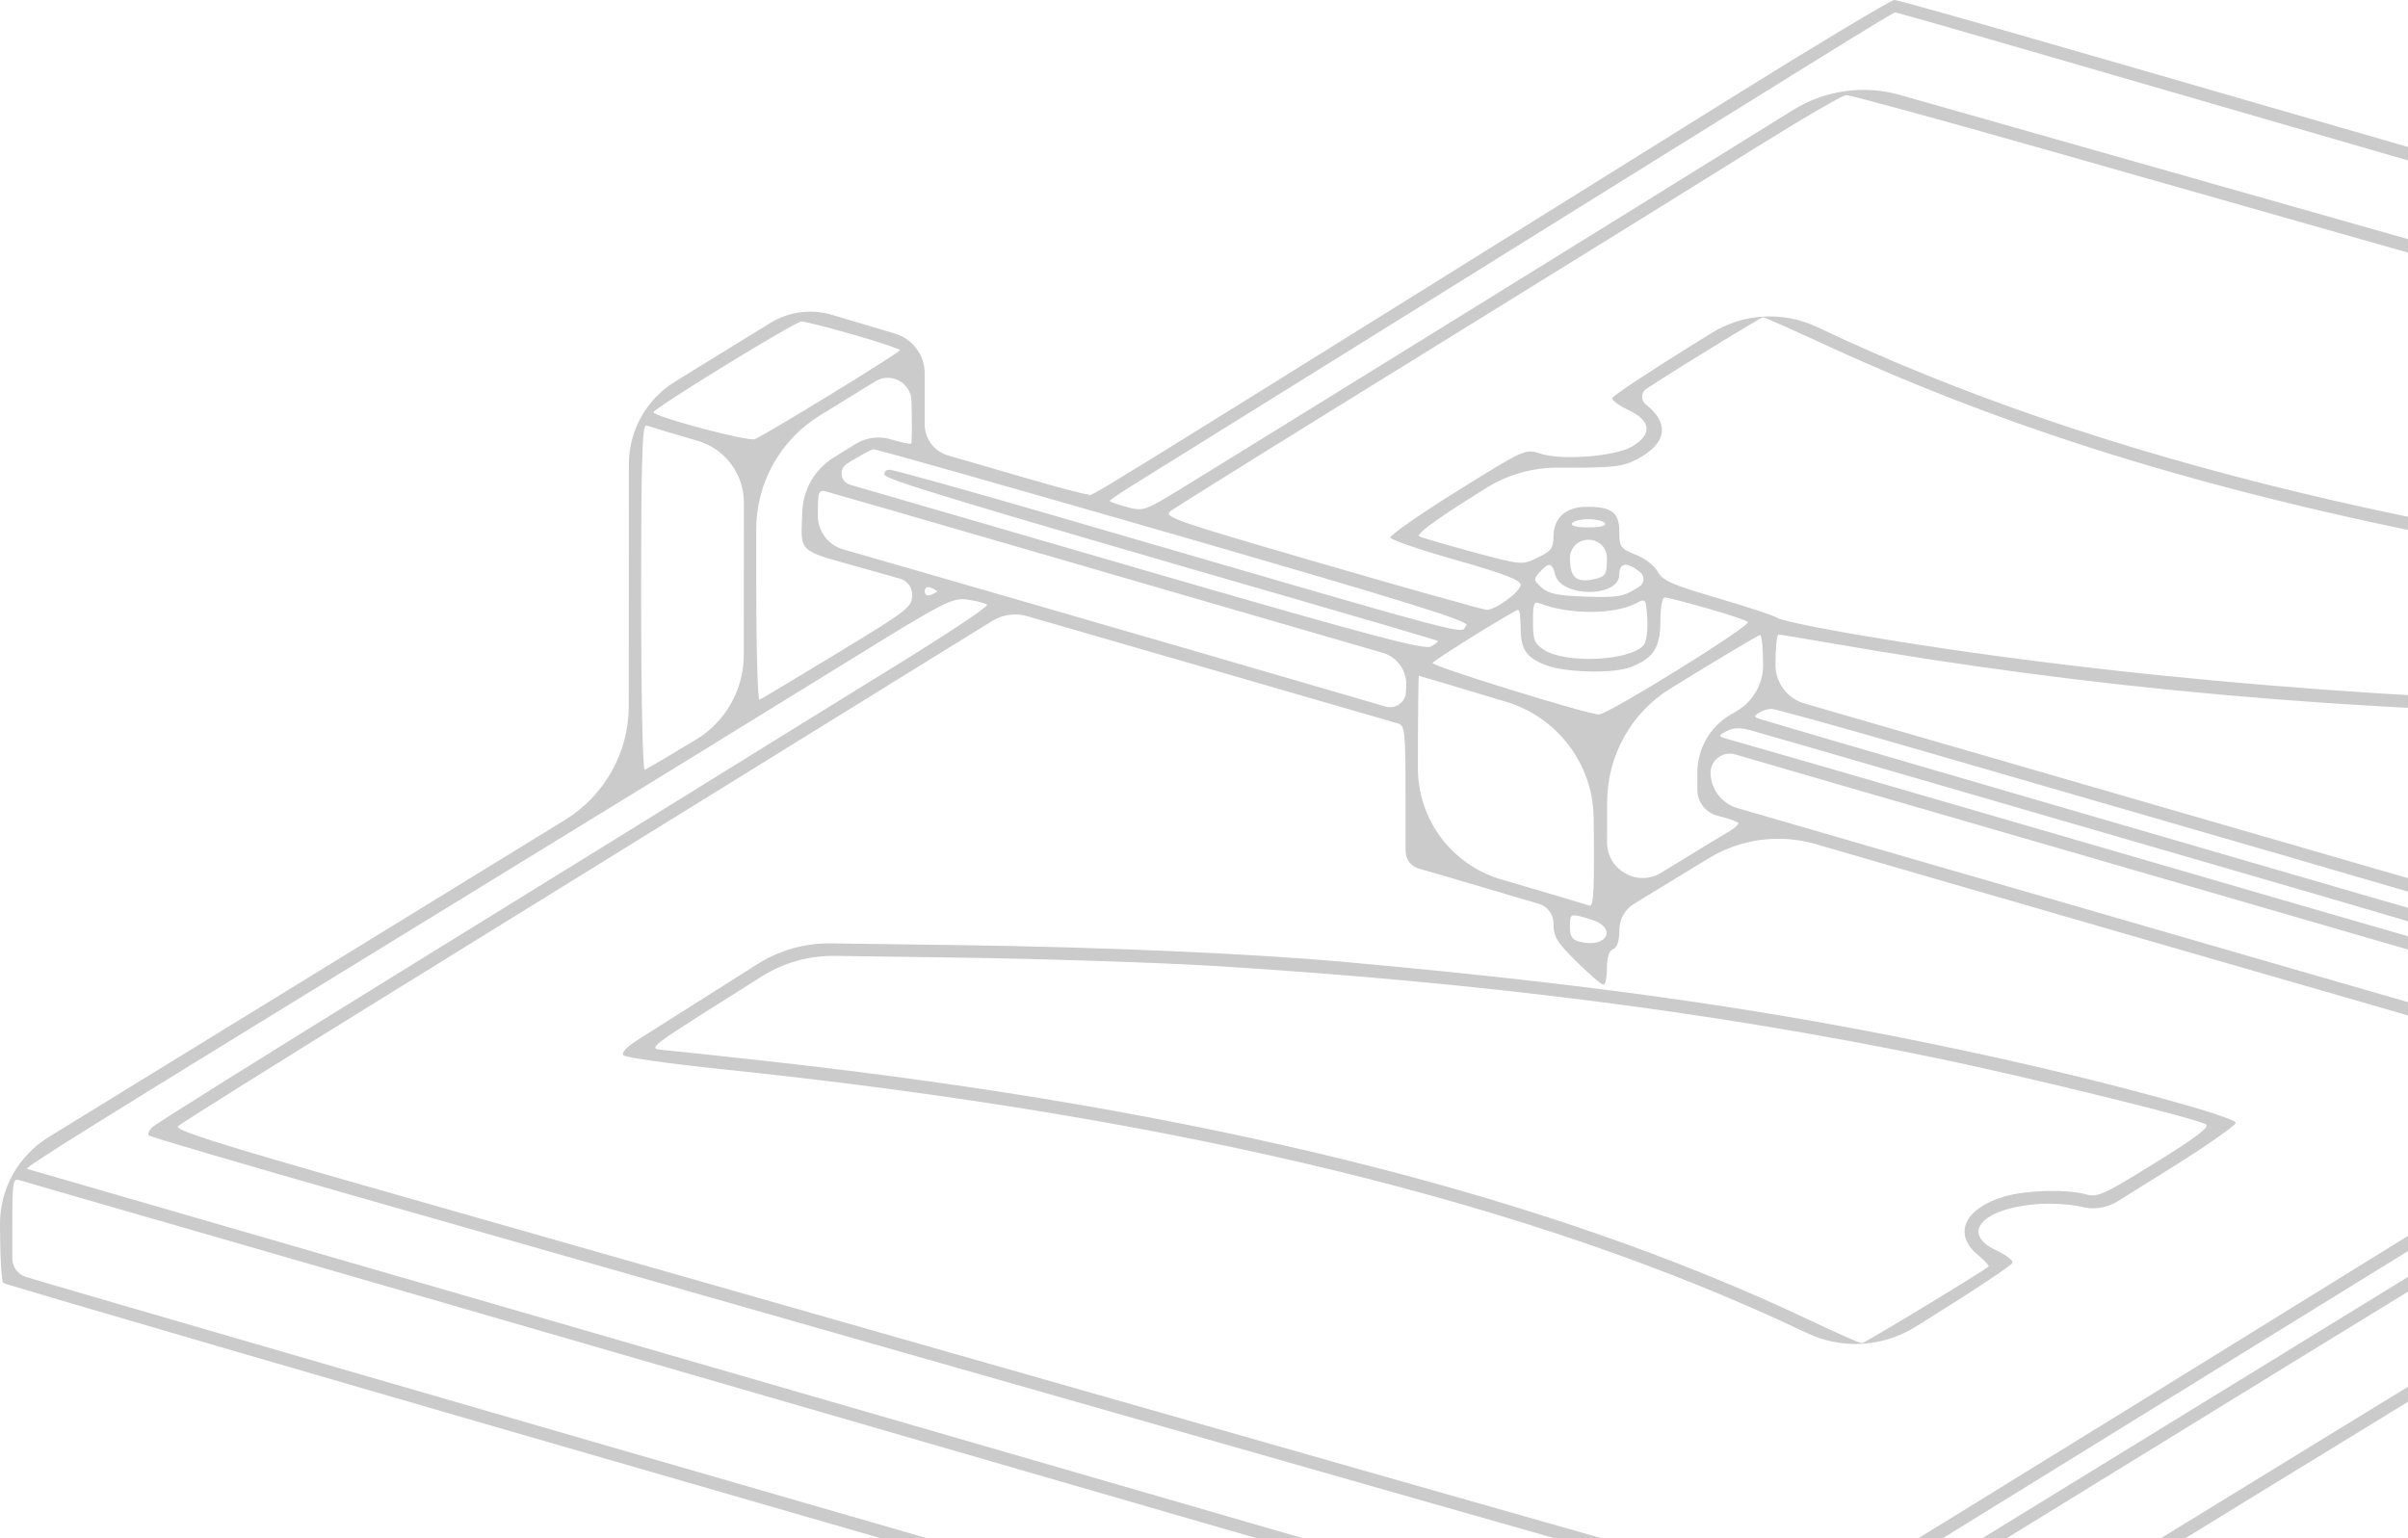 <svg width="360" height="230" viewBox="0 0 360 230" fill="none" xmlns="http://www.w3.org/2000/svg">
<path fill-rule="evenodd" clip-rule="evenodd" d="M258.959 14.54C155.135 79.255 163.768 73.931 162.666 73.931C162.175 73.931 158.07 72.848 153.543 71.525C149.016 70.201 143.722 68.669 141.779 68.119C139.689 67.528 138.246 65.62 138.246 63.448V59.154V55.83C138.246 53.078 136.432 50.656 133.791 49.881C131.341 49.163 127.13 47.906 124.432 47.089C121.313 46.144 117.939 46.581 115.164 48.29L113.679 49.205C110.463 51.186 104.724 54.718 100.926 57.054C96.635 59.693 94.019 64.37 94.017 69.408L94.009 89.025L94.002 105.567C93.999 112.516 90.389 118.965 84.468 122.601L68.964 132.122C55.196 140.576 34.047 153.568 21.966 160.992L7.26 170.028C2.749 172.8 0 177.716 0 183.011C0 187.697 0.224 191.671 0.498 191.841C0.973 192.135 60.014 209.328 113.976 224.887C127.831 228.882 158.937 237.89 183.099 244.905C252.817 265.147 262.786 268 263.809 268C264.338 268 273.975 262.354 285.224 255.452C296.473 248.551 321.047 233.475 339.832 221.95C358.618 210.425 374.526 200.707 375.183 200.354C376.108 199.858 378.442 200.331 385.527 202.45L385.98 202.586C391.507 204.24 397.478 203.426 402.362 200.355L407.318 197.237L412.836 193.766C417.283 190.969 420.024 186.124 420.131 180.872L420.202 177.372C420.265 174.3 421.85 171.46 424.432 169.794C428.182 167.375 509.227 117.341 536.187 100.801L544.178 95.898C546.177 94.672 547.496 92.589 547.749 90.257C547.97 88.224 548.062 84.243 547.956 81.409C547.839 78.335 545.761 75.685 542.804 74.839L525.641 69.928C513.476 66.447 476.702 55.819 443.923 46.31C311.728 7.96 284.106 0 283.216 0C282.704 0 271.788 6.543 258.959 14.54ZM305.76 8.264C317.88 11.793 339.962 18.194 354.831 22.49C369.7 26.786 403.709 36.634 430.405 44.375C457.102 52.115 493.461 62.631 511.202 67.744C528.944 72.856 543.681 77.106 543.951 77.189C544.222 77.272 538.554 80.973 531.356 85.412C524.158 89.853 498.776 105.525 474.951 120.241C427.001 149.858 421.19 153.407 420.643 153.407C420.436 153.407 420.267 152.595 420.267 151.602C420.267 149.659 418.64 150.715 476.18 115.318C520.104 88.298 526.597 84.198 526.399 83.602C526.279 83.243 515.692 79.974 502.871 76.338C490.05 72.7 454.537 62.611 423.954 53.917C393.371 45.223 360.468 35.881 350.837 33.156C341.206 30.431 320.331 24.508 304.448 19.993L284.077 14.203C278.659 12.663 272.842 13.479 268.057 16.451L262.36 19.989C240.773 33.397 181.982 69.772 176.268 73.257C171.115 76.4 170.904 76.468 168.434 75.802C167.037 75.424 165.895 75.017 165.895 74.895C165.895 74.774 167.899 73.436 170.35 71.923C172.8 70.409 189.044 60.307 206.447 49.472C274.819 6.906 282.957 1.866 283.334 1.858C283.549 1.853 293.641 4.735 305.76 8.264ZM306.102 22.447C322.089 26.999 351.759 35.434 372.035 41.193C392.311 46.951 423.555 55.825 441.465 60.912C459.376 65.999 484.951 73.258 498.299 77.042C511.648 80.826 522.65 83.996 522.749 84.087C522.939 84.26 421.011 147.246 420.541 147.246C420.39 147.246 420.267 143.931 420.267 139.879V137.154C420.267 134.403 418.453 131.98 415.813 131.205C413.363 130.487 409.189 129.243 406.539 128.439C403.475 127.511 400.16 127.944 397.437 129.628L392.747 132.528C385.518 137 383.47 138.002 382.206 137.687C380.92 137.366 346.883 127.529 274.188 106.468L269.78 105.191C267.204 104.445 265.432 102.086 265.432 99.405C265.432 96.915 265.639 94.88 265.893 94.882C266.147 94.884 269.533 95.441 273.42 96.119C313.21 103.061 351.047 106.406 396.626 107.013L417.759 107.295C421.621 107.346 425.415 106.279 428.683 104.22L435.642 99.838C447.663 92.267 449.643 90.859 449.069 90.283C448.898 90.112 443.246 89.406 436.51 88.715C366.191 81.498 313.455 68.763 271.7 48.916C266.609 46.496 260.635 46.833 255.849 49.812L252.387 51.965C246.259 55.778 241.155 59.168 241.045 59.497C240.935 59.827 242.023 60.645 243.461 61.315C246.866 62.901 247.068 64.965 243.995 66.764C241.42 68.272 233.447 68.877 230.221 67.809C228.055 67.092 227.892 67.166 217.848 73.423C212.25 76.91 207.758 80.046 207.868 80.39C207.976 80.734 212.402 82.247 217.702 83.751C224.874 85.787 227.336 86.732 227.33 87.448C227.322 88.446 223.637 91.175 222.277 91.19C221.85 91.194 210.764 88.082 197.642 84.274C175.503 77.849 173.872 77.282 175.006 76.411C175.679 75.894 192.611 65.352 212.633 52.984C232.655 40.616 254.869 26.847 261.996 22.387C269.124 17.926 275.423 14.253 275.995 14.224C276.567 14.194 290.115 17.894 306.102 22.447ZM273.135 51.675C301.719 64.843 332.212 74.09 371.728 81.572C390.055 85.042 421.686 89.351 443.308 91.322C444.928 91.469 443.823 92.331 434.207 98.421L428.164 102.248C424.963 104.275 421.251 105.352 417.462 105.351L406.558 105.35C363.014 105.347 313.919 101.285 275.263 94.488C270.363 93.626 266.066 92.682 265.713 92.39C265.361 92.098 261.382 90.779 256.871 89.459C249.964 87.438 248.54 86.812 247.853 85.498C247.405 84.64 245.923 83.491 244.561 82.944C242.25 82.017 242.084 81.786 242.084 79.502C242.084 76.617 240.987 75.779 237.209 75.779C234.094 75.779 232.256 77.433 232.246 80.246C232.24 81.957 231.897 82.413 229.883 83.379C227.529 84.51 227.519 84.509 220.213 82.546C216.19 81.466 212.563 80.397 212.153 80.171C211.71 79.927 214.58 77.763 219.219 74.844L222.147 73.001C225.337 70.992 229.031 69.926 232.801 69.926H234.711C241.417 69.926 242.707 69.757 244.881 68.59C249.208 66.267 249.633 63.291 246.043 60.46C245.268 59.849 245.324 58.657 246.152 58.121L246.807 57.697C252.28 54.154 263.266 47.439 263.589 47.439C263.783 47.439 268.078 49.345 273.135 51.675ZM127.638 50.051C131.445 51.149 134.552 52.188 134.542 52.361C134.523 52.724 114.369 65.075 112.831 65.667C111.822 66.055 97.688 62.293 97.7 61.639C97.71 61.063 118.836 48.101 119.804 48.078C120.306 48.065 123.831 48.953 127.638 50.051ZM136.219 66.311C136.094 66.437 134.731 66.16 133.193 65.696C131.413 65.159 129.489 65.41 127.908 66.386L125.257 68.022L124.667 68.387C121.827 70.14 120.054 73.198 119.943 76.533C119.734 82.827 118.979 82.134 129.183 85.009L134.559 86.523C135.647 86.83 136.394 87.828 136.38 88.958C136.359 90.776 135.791 91.217 125.193 97.651C119.052 101.378 113.808 104.52 113.541 104.633C113.273 104.746 113.054 96.545 113.054 86.407V79.155C113.054 72.208 116.659 65.759 122.576 62.12L124.575 60.89L130.864 57.022C133.19 55.591 136.193 57.214 136.271 59.943C136.368 63.319 136.345 66.186 136.219 66.311ZM104.299 65.913C108.395 67.108 111.21 70.864 111.208 75.13L111.202 87.103L111.197 97.937C111.194 103.113 108.486 107.911 104.056 110.589C100.13 112.96 96.677 114.994 96.384 115.106C96.088 115.221 95.85 103.772 95.85 89.319C95.85 68.782 96.011 63.385 96.618 63.611C97.041 63.769 100.497 64.804 104.299 65.913ZM175.523 79.906C210.135 89.903 219.726 92.884 219.226 93.488C218.119 94.825 223.565 96.274 157.474 77.059C144.563 73.306 133.549 70.234 132.999 70.234C132.449 70.234 132.113 70.581 132.252 71.005C132.49 71.73 143.91 75.18 193.851 89.615C205.341 92.936 214.835 95.733 214.948 95.832C215.061 95.93 214.602 96.307 213.927 96.669C212.939 97.2 204.836 95.048 172.247 85.599C149.998 79.149 129.892 73.308 127.567 72.619L127.072 72.472C125.625 72.044 125.363 70.106 126.645 69.309C128.464 68.178 130.228 67.218 130.566 67.175C130.903 67.133 151.135 72.862 175.523 79.906ZM154.528 82.461C170.749 87.178 189.965 92.758 197.231 94.86L206.687 97.595C208.885 98.231 210.356 100.298 210.237 102.584L210.189 103.503C210.109 105.027 208.629 106.077 207.165 105.648C194.192 101.852 151.985 89.608 138.707 85.788L126.056 82.148C123.815 81.503 122.271 79.453 122.271 77.121C122.271 73.342 122.327 73.195 123.653 73.534C124.414 73.727 138.307 77.745 154.528 82.461ZM239.933 78.244C240.166 78.621 239.211 78.86 237.476 78.86C235.741 78.86 234.786 78.621 235.018 78.244C235.227 77.905 236.333 77.628 237.476 77.628C238.618 77.628 239.724 77.905 239.933 78.244ZM545.478 92.74C544.898 93.279 422.027 168.88 421.237 169.184C420.392 169.509 420.267 168.73 420.267 163.118C420.267 157.749 420.446 156.524 421.343 155.751C421.934 155.24 430.989 149.553 441.465 143.111C451.941 136.67 468.807 126.273 478.945 120.006C489.083 113.739 507.193 102.57 519.19 95.186C531.187 87.803 541.97 81.105 543.153 80.301C544.082 79.671 545.341 80.317 545.369 81.44L545.478 85.71C545.573 89.487 545.573 92.65 545.478 92.74ZM240.241 83.414C240.241 85.809 240.059 86.165 238.652 86.519C235.721 87.257 234.711 86.467 234.711 83.439C234.711 81.931 235.934 80.708 237.442 80.708H237.476H237.535C239.029 80.708 240.241 81.919 240.241 83.414ZM232.493 85.897C233.362 89.368 242.084 89.389 242.084 85.92C242.084 84.096 243.248 83.964 245.221 85.565C245.921 86.134 245.855 87.223 245.09 87.703L244.52 88.059C242.686 89.208 241.656 89.367 237.079 89.209C232.883 89.064 231.493 88.778 230.468 87.847C229.253 86.743 229.236 86.597 230.193 85.537C231.551 84.031 232.046 84.109 232.493 85.897ZM140.089 88.409C140.089 88.506 139.674 88.745 139.167 88.94C138.611 89.154 138.246 88.943 138.246 88.409C138.246 87.875 138.611 87.664 139.167 87.878C139.674 88.073 140.089 88.312 140.089 88.409ZM147.559 90.443C147.782 90.68 141.699 94.734 134.042 99.453C126.385 104.171 114.314 111.637 107.217 116.043C100.121 120.45 78.416 133.869 58.985 145.864C39.554 157.858 23.257 168.059 22.771 168.534C22.283 169.008 22.06 169.571 22.272 169.784C22.485 169.998 36.708 174.175 53.878 179.067C71.049 183.958 115.097 196.527 151.763 206.997C253.237 235.973 271.216 241.075 271.884 241.084C272.221 241.088 280.793 235.968 290.931 229.705C324.988 208.667 365.232 183.828 370.499 180.596L374.316 178.254C374.974 177.85 375.829 178.262 375.923 179.028C376.034 179.928 375.896 180.888 375.616 181.16C375.336 181.432 367.78 186.153 358.825 191.653C349.87 197.152 325.538 212.09 304.755 224.849C283.972 237.608 266.277 248.49 265.432 249.032C263.969 249.97 263.194 249.814 249.15 245.74C241.039 243.388 222.376 237.984 207.676 233.73C192.976 229.478 163.253 220.871 141.625 214.604C119.997 208.337 80.321 196.852 53.455 189.082C26.589 181.312 4.359 174.875 4.054 174.777C3.53 174.61 13.202 168.596 70.352 133.557C83.531 125.476 94.729 118.606 95.236 118.29C95.743 117.973 99.451 115.695 103.476 113.227C107.502 110.759 117.87 104.37 126.517 99.028C141.428 89.816 142.367 89.332 144.697 89.664C146.049 89.855 147.337 90.206 147.559 90.443ZM245.755 96.437C243.778 98.826 234.073 99.296 230.822 97.16C229.4 96.226 229.181 95.664 229.181 92.95C229.181 90.219 229.319 89.871 230.256 90.234C234.599 91.917 241.279 91.915 244.542 90.231C246.072 89.441 246.078 89.45 246.265 92.516C246.368 94.209 246.138 95.974 245.755 96.437ZM255.179 90.942C258.283 91.826 261.042 92.752 261.309 92.999C261.876 93.524 240.387 106.857 239.017 106.83C237.251 106.796 213.901 99.559 214.166 99.128C214.484 98.613 226.469 91.182 226.982 91.182C227.178 91.182 227.338 92.309 227.338 93.687C227.338 97.08 228.087 98.249 231.019 99.425C233.868 100.568 241.111 100.762 243.734 99.766C247.171 98.46 248.228 96.85 248.228 92.923C248.228 90.801 248.495 89.333 248.881 89.333C249.239 89.333 252.073 90.057 255.179 90.942ZM182.177 100.405C196.371 104.508 208.467 108.012 209.058 108.191C210.027 108.483 210.134 109.545 210.134 118.918V127.249C210.134 128.474 210.951 129.548 212.131 129.875C213.229 130.18 218.205 131.637 223.19 133.113L230.051 135.145C231.357 135.532 232.253 136.731 232.253 138.093C232.253 140.07 232.737 140.868 235.727 143.818C237.637 145.703 239.434 147.246 239.721 147.246C240.006 147.246 240.241 146.128 240.241 144.763C240.241 143.123 240.554 142.158 241.162 141.924C241.772 141.689 242.089 140.706 242.101 139.017C242.111 137.43 242.942 135.962 244.297 135.136L252.546 130.109L255.453 128.338C260.245 125.417 266.045 124.645 271.435 126.209L292.007 132.18C307.974 136.815 332.512 143.907 346.536 147.942C360.561 151.975 372.933 155.57 374.032 155.929C375.223 156.319 376.029 157.431 376.029 158.684V165.735V166.758C376.029 171.811 373.414 176.504 369.116 179.163C289.341 228.522 272.221 239.044 271.681 239.044C271.151 239.044 242.127 230.808 154.528 205.8C115.666 194.705 70.816 181.913 54.862 177.372C32.61 171.04 26.028 168.95 26.599 168.398C27.007 168.003 40.752 159.389 57.142 149.257C73.531 139.125 94.13 126.383 102.916 120.941C111.703 115.499 126.072 106.61 134.847 101.187L148.336 92.852C149.907 91.882 151.815 91.622 153.587 92.136C155.119 92.58 167.984 96.301 182.177 100.405ZM263.589 99.44C263.589 102.267 262.092 104.882 259.656 106.314L258.673 106.892C255.628 108.682 253.758 111.982 253.758 115.514V118.088C253.758 119.941 255.028 121.553 256.83 121.986C258.52 122.393 259.9 122.905 259.898 123.126C259.896 123.346 259.136 123.964 258.209 124.498C257.282 125.032 252.86 127.726 248.382 130.483C244.828 132.672 240.251 130.11 240.259 125.936L240.266 122.119L240.27 119.906C240.283 112.966 243.893 106.529 249.807 102.899L251.479 101.873C257.633 98.095 262.874 94.976 263.128 94.942C263.382 94.906 263.589 96.931 263.589 99.44ZM225.187 104.94C232.84 107.244 238.157 114.261 238.256 122.253C238.387 132.896 238.26 135.625 237.642 135.408C237.212 135.259 231.263 133.494 224.422 131.488C217.047 129.325 211.981 122.56 211.979 114.875L211.979 114.439C211.978 107.069 212.046 101.043 212.131 101.047C212.215 101.051 218.091 102.804 225.187 104.94ZM284.479 111.415C385.014 140.5 381.531 139.447 380.225 140.365C378.813 141.357 386.115 143.347 310.592 121.39C284.909 113.923 263.489 107.66 262.992 107.474C262.195 107.174 262.195 107.065 262.992 106.561C263.489 106.245 264.311 105.988 264.818 105.99C265.325 105.992 274.172 108.433 284.479 111.415ZM283.865 115.598C294.848 118.791 320.18 126.147 340.159 131.945C371.297 140.983 376.444 142.639 376.209 143.54C375.898 144.732 380.789 146.072 305.37 124.135C281.207 117.107 260.369 111.072 259.062 110.725C256.751 110.112 256.724 110.072 258.088 109.341C259.095 108.801 260.114 108.758 261.693 109.191C262.905 109.522 272.882 112.405 283.865 115.598ZM328.411 132.816C352.404 139.764 372.933 145.735 374.032 146.087C376.005 146.718 376.029 146.771 376.029 150.598C376.029 152.536 374.17 153.934 372.308 153.396L345.461 145.646C328.649 140.793 301.622 132.974 285.401 128.271L259.773 120.84C257.463 120.17 255.836 118.103 255.728 115.7C255.64 113.728 257.517 112.253 259.412 112.804L270.167 115.932C278.208 118.271 304.417 125.869 328.411 132.816ZM409.659 131.375C413.466 132.473 416.581 133.531 416.581 133.727C416.581 134.352 395.171 147.246 394.134 147.246C393.586 147.246 390.115 146.358 386.421 145.272C381.122 143.715 379.866 143.141 380.477 142.554C381.705 141.374 401.39 129.379 402.099 129.379C402.45 129.379 405.852 130.278 409.659 131.375ZM418.277 161.86L418.183 177.256C418.142 184.065 414.64 190.384 408.889 194.028L407.151 195.129C401.121 198.952 396.072 202.078 395.932 202.078C395.792 202.078 395.749 190.117 395.837 175.499L395.931 159.978C395.972 153.096 399.549 146.719 405.4 143.096L406.75 142.259C412.664 138.596 417.713 135.586 417.97 135.57C418.227 135.554 418.365 147.385 418.277 161.86ZM237.865 137.486C241.869 138.689 240.293 141.85 236.203 140.821C235.041 140.529 234.711 140.04 234.711 138.609C234.711 136.516 234.676 136.528 237.865 137.486ZM108.139 147.385C102.563 150.909 96.794 154.561 95.319 155.5C93.595 156.598 92.849 157.421 93.231 157.803C93.557 158.13 100.155 159.058 107.894 159.865C176.39 167.007 229.349 179.885 270.134 199.317C275.347 201.801 281.467 201.452 286.363 198.391L289.587 196.376C295.683 192.566 300.763 189.165 300.875 188.818C300.986 188.472 299.901 187.64 298.462 186.97C293.038 184.444 296.277 180.709 304.465 180.05C306.615 179.877 309.661 180.06 311.233 180.457C313.059 180.918 314.995 180.616 316.593 179.619L324.169 174.896C329.713 171.44 334.248 168.286 334.248 167.886C334.248 167.039 315.821 161.99 299.533 158.373C268.483 151.479 241.461 147.487 201.225 143.85C187.203 142.583 165.033 141.611 143.468 141.319L124.215 141.057C120.34 141.005 116.533 142.079 113.257 144.149L108.139 147.385ZM182.177 144.47C221.843 146.954 256.057 151.321 288.996 158.103C302.57 160.899 328.072 167.153 329.762 168.102C330.441 168.483 328.466 169.991 322.207 173.873C314.544 178.625 313.553 179.076 311.859 178.589C309.013 177.771 302.843 177.945 299.557 178.937C293.701 180.704 291.97 184.494 295.616 187.57C296.673 188.462 297.433 189.273 297.306 189.373C296.012 190.395 278.742 200.846 278.346 200.846C278.056 200.846 274.548 199.295 270.55 197.398C230.936 178.608 179.648 165.852 114.898 158.686C107.294 157.845 100.107 157.074 98.924 156.976C96.894 156.805 97.383 156.413 107.834 149.821L113.876 146.01C117.149 143.945 120.951 142.875 124.821 142.928L142.854 143.177C156.033 143.359 173.729 143.941 182.177 144.47ZM386.79 147.354C390.964 148.529 393.847 152.337 393.847 156.673V176.018C393.847 190.69 393.673 202.694 393.459 202.694C393.246 202.694 389.652 201.686 385.472 200.454C380.966 199.125 377.872 194.988 377.872 190.29V171.431C377.872 147.768 377.98 144.692 378.802 145.008C379.314 145.205 382.908 146.26 386.79 147.354ZM29.601 184.181C43.566 188.199 80.981 199.027 112.747 208.24C165.806 223.63 186.058 229.487 242.845 245.871L256.047 249.679C260.143 250.861 262.964 254.607 262.968 258.869L262.971 262.067C262.972 264.066 261.055 265.509 259.134 264.952C257.022 264.34 242.161 260.036 226.109 255.388C210.057 250.74 191.394 245.318 184.635 243.339C177.876 241.36 153.96 234.435 131.487 227.95C77.378 212.334 6.34 191.727 3.84 190.921C2.65 190.537 1.843 189.429 1.843 188.179V183.198C1.843 176.489 1.905 176.139 3.027 176.496C3.679 176.703 15.636 180.161 29.601 184.181ZM376.029 190.583C376.029 194.922 373.765 198.947 370.058 201.2L369.116 201.773C365.315 204.084 355.568 210.052 347.458 215.035C326.55 227.882 269.199 263.031 266.814 264.461C265.935 264.988 264.818 264.354 264.818 263.329V258.656C264.818 254.305 267.075 250.266 270.78 247.986L312.858 222.092C359.757 193.232 375.528 183.595 375.863 183.595C375.954 183.595 376.029 186.74 376.029 190.583Z" fill="#CBCBCB"/>
</svg>
